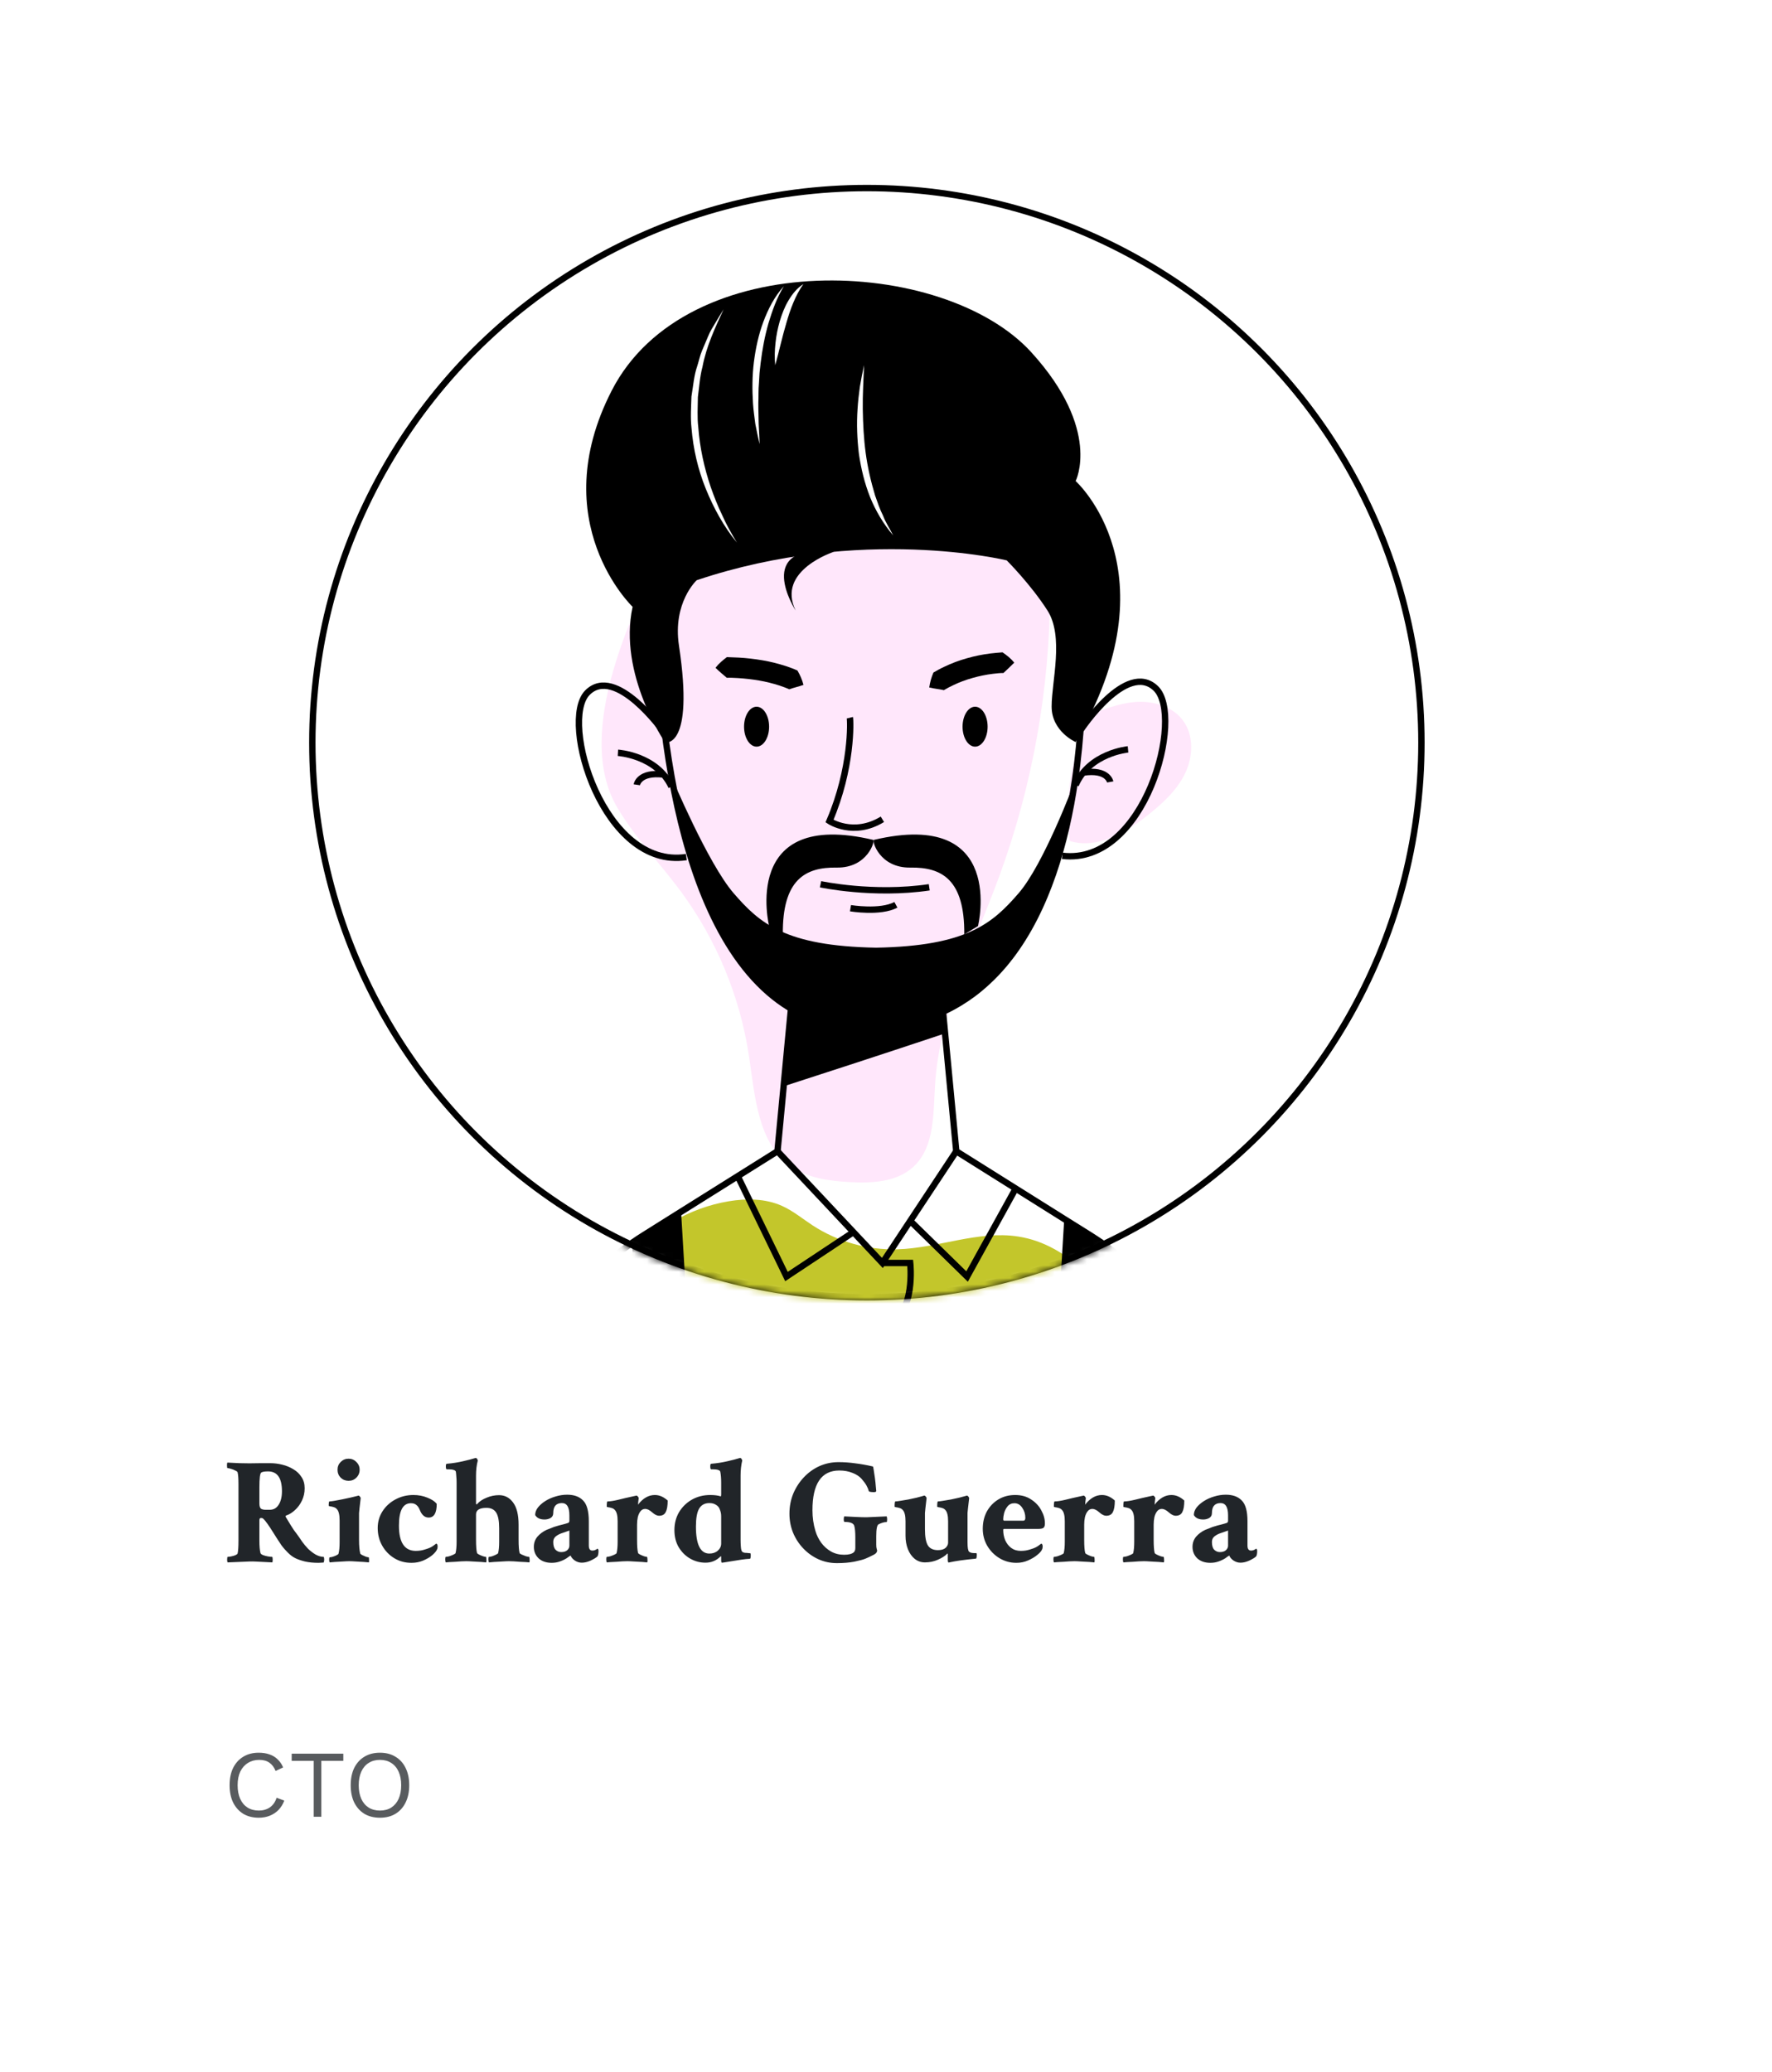 <svg width="278" height="325" viewBox="0 0 278 325" fill="none" xmlns="http://www.w3.org/2000/svg">
<g filter="url(#filter0_d_1_543)">
<rect x="10" y="9" width="252" height="299" rx="5" fill="white"/>
</g>
<circle cx="136" cy="116.5" r="87" stroke="black"/>
<mask id="mask0_1_543" style="mask-type:alpha" maskUnits="userSpaceOnUse" x="48" y="29" width="176" height="175">
<circle cx="136" cy="116.5" r="87.5" fill="#D9D9D9"/>
</mask>
<g mask="url(#mask0_1_543)">
<path d="M96.85 126.697C99.669 131.47 103.602 135.475 106.886 139.941C112.427 147.475 116.101 156.369 117.496 165.616C118.447 171.912 118.844 179.272 124.046 182.943C126.671 184.796 130.017 185.251 133.226 185.435C136.762 185.639 140.672 185.449 143.282 183.054C146.639 179.973 146.413 174.753 146.693 170.205C147.399 158.732 152.845 148.185 156.797 137.389C162.004 123.167 164.702 108.029 164.732 92.883C164.744 86.761 164.109 80.106 159.955 75.607C156.486 71.85 151.231 70.361 146.186 69.524C132.034 67.177 112.296 69.334 105.221 83.677C99.425 95.43 89.827 114.8 96.85 126.697Z" fill="#FFE7FB"/>
<path d="M89.085 214.001C92.578 201.864 101.855 190.526 114.312 188.447C117.113 187.98 120.084 188.009 122.677 189.168C124.424 189.949 125.91 191.2 127.513 192.245C131.421 194.79 136.112 196.112 140.774 195.981C147.152 195.804 153.423 192.996 159.729 193.974C167.873 195.238 173.757 202.448 177.505 209.788C184.197 222.901 186.647 238.137 184.403 252.687C184.142 254.358 113.925 252.351 107.341 252.312C98.82 252.262 91.263 253.003 87.865 244.012C84.62 235.427 86.657 222.438 89.085 214.001Z" fill="#C3C62B"/>
<path d="M170.859 112.924C168.006 118.775 166.941 125.483 167.839 131.931C172.123 133.243 176.577 130.657 180.084 127.868C182.383 126.038 184.628 123.996 185.91 121.352C187.195 118.708 187.33 115.327 185.559 112.982C183.931 110.827 181.025 109.957 178.327 110.112C175.631 110.267 173.072 111.295 170.568 112.308" fill="#FFE7FB"/>
<path d="M136.991 131.752C137.33 131.832 136.161 136.182 131.248 136.1C126.335 136.019 122.732 137.983 122.814 146.582L120.66 145.27C120.66 145.27 116.122 126.831 136.991 131.752Z" fill="black"/>
<path d="M137.101 131.752C136.76 131.832 137.93 136.182 142.843 136.1C147.756 136.019 151.359 137.983 151.277 146.582L153.432 145.27C153.432 145.27 157.969 126.831 137.101 131.752Z" fill="black"/>
<path d="M103.068 95.774C103.068 95.774 102.875 107.975 105.35 121.849C107.578 134.341 111.96 148.182 120.584 155.681C124.58 159.151 129.476 161.262 135.486 161.272C140.264 161.272 144.388 160.352 147.945 158.713C148.749 158.347 149.52 157.941 150.259 157.501C150.505 157.363 150.752 157.212 150.988 157.051C151.48 156.752 151.952 156.43 152.412 156.088C152.605 155.949 152.787 155.81 152.98 155.669C153.248 155.456 153.516 155.252 153.773 155.028C154.201 154.674 154.619 154.309 155.026 153.924C155.476 153.505 155.926 153.067 156.355 152.606C156.698 152.242 157.04 151.855 157.373 151.471C157.405 151.439 157.437 151.396 157.469 151.363C157.769 151.01 158.058 150.645 158.337 150.282C158.38 150.239 158.422 150.185 158.455 150.142C164.282 142.558 167.218 132.187 168.632 122.523C168.643 122.492 168.643 122.48 168.643 122.48C170.71 108.35 169.553 95.774 169.553 95.774" stroke="black" stroke-miterlimit="10"/>
<path d="M124.108 158.08L124.098 158.22L122.941 170.411L121.977 180.598L106.85 190.081L101.032 193.734C100.4 194.13 99.779 194.537 99.168 194.966C88.83 202.111 81.567 212.931 78.889 225.261L73.5 250.041" stroke="black" stroke-miterlimit="10"/>
<path d="M147.945 158.713L148.267 162.109L150.024 180.598L166.961 191.226L170.968 193.734C172.232 194.525 173.464 195.372 174.642 196.283C184.016 203.397 190.594 213.66 193.111 225.261L198.5 250.041" stroke="black" stroke-miterlimit="10"/>
<path d="M104.096 114.781C104.096 114.781 96.562 104.182 92.147 108.671C87.733 113.161 94.687 136.432 107.67 134.448" stroke="black" stroke-miterlimit="10"/>
<path d="M169.571 114.479C169.571 114.479 176.746 103.633 181.308 107.972C185.871 112.31 179.702 135.802 166.659 134.255" stroke="black" stroke-miterlimit="10"/>
<path d="M96.943 118.094C96.943 118.094 103.014 118.454 105.346 123.411" stroke="black" stroke-miterlimit="10"/>
<path d="M99.906 123.108C99.906 123.108 100.212 121.044 104.088 121.5" stroke="black" stroke-miterlimit="10"/>
<path d="M176.971 117.553C176.971 117.553 170.915 118.116 168.751 123.148" stroke="black" stroke-miterlimit="10"/>
<path d="M174.178 122.663C174.178 122.663 173.804 120.61 169.944 121.197" stroke="black" stroke-miterlimit="10"/>
<path d="M168.751 116.404C168.751 116.404 164.984 114.766 164.984 110.835C164.984 106.905 166.949 99.863 164.329 95.768C161.71 91.675 157.942 87.908 157.942 87.908C157.942 87.908 135.179 82.341 109.304 91.019C109.304 91.019 105.498 94.507 106.519 101.276C108.976 117.553 104.342 116.466 104.342 116.466C104.342 116.466 96.943 105.758 99.246 95.196C99.246 95.196 85.361 81.958 95.957 61.296C107.671 38.45 148.059 40.146 161.817 55.284C172.862 67.438 168.751 75.462 168.751 75.462C168.751 75.462 184.475 89.546 168.751 116.404Z" fill="black"/>
<path d="M115.616 85.123C113.547 82.613 111.965 79.714 110.732 76.685C109.5 73.649 108.751 70.409 108.485 67.13C108.305 65.49 108.425 63.84 108.477 62.196C108.757 60.573 108.859 58.916 109.409 57.357C109.658 56.574 109.814 55.764 110.139 55.011L111.096 52.75C111.391 51.986 111.847 51.302 112.259 50.6C112.673 49.898 113.098 49.206 113.528 48.52C112.159 51.462 110.798 54.395 110.208 57.555C109.789 59.099 109.701 60.701 109.488 62.276C109.472 63.869 109.359 65.461 109.552 67.048C109.785 70.223 110.477 73.363 111.5 76.399C112.029 77.912 112.618 79.408 113.322 80.857C113.973 82.333 114.767 83.74 115.616 85.123Z" fill="white"/>
<path d="M122.982 44.891C121.863 46.724 121.157 48.736 120.549 50.749C119.972 52.777 119.584 54.852 119.335 56.945L119.161 58.516L119.068 60.097C118.962 61.152 119.017 62.211 118.97 63.272C118.962 64.332 119.019 65.394 119.022 66.461C119.061 67.527 119.155 68.591 119.17 69.67C118.914 68.627 118.717 67.571 118.5 66.513C118.37 65.447 118.2 64.378 118.134 63.301C117.998 61.147 118.005 58.973 118.271 56.817C118.548 54.667 118.997 52.528 119.757 50.489C120.516 48.462 121.524 46.484 122.982 44.891Z" fill="white"/>
<path d="M121.626 57.281C121.495 56.121 121.541 54.959 121.664 53.806C121.781 52.652 122.013 51.51 122.334 50.388C122.672 49.272 123.081 48.164 123.693 47.15C124.289 46.14 125.051 45.174 126.052 44.562C125.36 45.501 124.875 46.498 124.441 47.523C124.014 48.548 123.67 49.612 123.362 50.688C122.714 52.838 122.248 55.044 121.626 57.281Z" fill="white"/>
<path d="M135.558 57.281C135.473 59.607 135.321 61.906 135.356 64.204C135.394 66.5 135.508 68.787 135.811 71.05C136.115 73.313 136.624 75.535 137.285 77.719C137.664 78.793 138.024 79.882 138.542 80.904C138.944 81.992 139.604 82.933 140.12 83.984C138.615 82.215 137.394 80.181 136.509 78C135.641 75.815 135.085 73.514 134.748 71.192C134.466 68.862 134.377 66.512 134.536 64.182C134.606 63.017 134.736 61.856 134.896 60.704C135.084 59.553 135.308 58.413 135.558 57.281Z" fill="white"/>
<path d="M130.846 86.554C130.846 86.554 121.75 89.464 124.82 95.768C124.82 95.768 117.956 85.159 130.846 86.554Z" fill="black"/>
<path d="M112.251 104.755C112.802 104.048 113.415 103.558 114.037 103.083L115.903 103.158C117.145 103.231 118.384 103.372 119.62 103.583C120.857 103.79 122.086 104.106 123.302 104.493C123.906 104.702 124.511 104.913 125.103 105.183C125.508 105.866 125.845 106.618 126.054 107.443C125.203 107.737 124.52 107.877 123.815 108.129C123.328 107.903 122.811 107.724 122.295 107.545C121.249 107.214 120.175 106.933 119.069 106.75C117.966 106.562 116.845 106.433 115.717 106.367C115.152 106.343 114.588 106.299 114.025 106.329C113.46 105.846 112.885 105.385 112.251 104.755Z" fill="black"/>
<path d="M120.661 113.998C120.661 115.727 119.781 117.129 118.695 117.129C117.609 117.129 116.73 115.727 116.73 113.998C116.73 112.268 117.609 110.865 118.695 110.865C119.781 110.865 120.661 112.268 120.661 113.998Z" fill="black"/>
<path d="M159.118 103.957C158.495 104.59 157.952 105.073 157.424 105.576C156.879 105.569 156.333 105.641 155.788 105.699C154.698 105.832 153.618 106.055 152.567 106.356C151.514 106.649 150.489 107.03 149.515 107.503C149.02 107.726 148.549 107.991 148.084 108.264C147.359 108.103 146.657 108.048 145.783 107.846C145.899 107.006 146.134 106.227 146.444 105.5C146.995 105.176 147.554 104.866 148.133 104.602C149.279 104.046 150.473 103.604 151.69 103.264C152.905 102.917 154.142 102.662 155.392 102.51C156.017 102.427 156.646 102.394 157.277 102.333C157.928 102.784 158.565 103.253 159.118 103.957Z" fill="black"/>
<path d="M151.011 113.998C151.011 115.727 151.891 117.129 152.976 117.129C154.062 117.129 154.942 115.727 154.942 113.998C154.942 112.268 154.062 110.865 152.976 110.865C151.891 110.865 151.011 112.268 151.011 113.998Z" fill="black"/>
<path d="M133.327 112.59C133.45 113.081 133.696 120.51 130.135 128.802C130.135 128.802 133.888 131.307 138.433 128.524" stroke="black" stroke-miterlimit="10"/>
<path d="M128.732 138.714C128.732 138.714 136.999 140.494 145.784 139.192" stroke="black" stroke-miterlimit="10"/>
<path d="M133.429 142.472C133.429 142.472 138.099 143.25 140.552 141.94" stroke="black" stroke-miterlimit="10"/>
<path d="M168.632 122.523C167.218 132.188 164.283 142.558 158.455 150.143C155.659 153.764 152.209 156.753 147.946 158.713C144.389 160.352 140.264 161.273 135.486 161.273C129.476 161.263 124.58 159.151 120.584 155.681C111.96 148.182 107.579 134.341 105.35 121.85C105.35 121.85 111.061 135.487 115.121 140.147C119.17 144.818 123.177 148.417 137.447 148.664C151.717 148.417 155.734 144.818 159.783 140.147C163.704 135.637 168.343 123.284 168.632 122.523Z" fill="black"/>
<path d="M121.973 180.599L138.433 198.123L150.027 180.599" stroke="black" stroke-miterlimit="10"/>
<path d="M115.739 184.51L123.387 200.251L133.889 193.284" stroke="black" stroke-miterlimit="10"/>
<path d="M142.8 191.522L151.719 200.251L159.345 186.443" stroke="black" stroke-miterlimit="10"/>
<path d="M138.433 198.123H142.8C142.8 198.123 143.694 206.147 139.272 207.621L138.433 250.036" stroke="black" stroke-miterlimit="10"/>
<path d="M110.438 250.042H101.922L99.168 194.966C99.779 194.537 100.4 194.13 101.032 193.734L106.85 190.081L110.438 250.042Z" fill="black"/>
<path d="M174.642 196.283L171.963 250.041H163.447L166.96 191.227L170.967 193.734C172.231 194.525 173.463 195.372 174.642 196.283Z" fill="black"/>
<path d="M148.267 162.109C139.396 165.076 127.666 168.89 122.941 170.411L124.098 158.22C127.366 160.159 131.137 161.262 135.486 161.272C140.264 161.272 144.389 160.352 147.945 158.713L148.267 162.109Z" fill="black"/>
</g>
<path d="M49.953 245.164C49.188 245.164 48.484 245.094 47.844 244.953C47.219 244.797 46.719 244.625 46.344 244.438C45.953 244.25 45.57 243.969 45.195 243.594C45.008 243.406 44.836 243.227 44.68 243.055C44.523 242.883 44.352 242.672 44.164 242.422C43.992 242.156 43.766 241.812 43.484 241.391C43.203 240.953 42.836 240.375 42.383 239.656C41.773 238.734 41.367 238.234 41.164 238.156C41.133 238.141 41.047 238.133 40.906 238.133C40.766 238.133 40.695 238.258 40.695 238.508V241.695C40.695 242.523 40.75 243.164 40.859 243.617C40.891 243.742 41.023 243.852 41.258 243.945C41.492 244.039 41.75 244.109 42.031 244.156C42.312 244.203 42.531 244.227 42.688 244.227C42.75 244.227 42.781 244.375 42.781 244.672C42.781 244.828 42.766 244.969 42.734 245.094C41.797 245.047 41.031 245.008 40.438 244.977C39.844 244.945 39.414 244.938 39.148 244.953L35.727 245.094C35.664 245.031 35.633 244.898 35.633 244.695C35.633 244.383 35.664 244.227 35.727 244.227C35.852 244.227 36.031 244.203 36.266 244.156C36.5 244.109 36.719 244.047 36.922 243.969C37.125 243.875 37.242 243.789 37.273 243.711C37.367 243.352 37.414 242.664 37.414 241.648V232.789C37.414 231.914 37.367 231.305 37.273 230.961C37.242 230.867 37.117 230.773 36.898 230.68C36.695 230.57 36.477 230.484 36.242 230.422C36.008 230.344 35.828 230.305 35.703 230.305C35.641 230.305 35.609 230.164 35.609 229.883C35.609 229.633 35.633 229.484 35.68 229.438C36.398 229.469 37.039 229.5 37.602 229.531C38.18 229.547 38.688 229.555 39.125 229.555C39.875 229.539 40.461 229.531 40.883 229.531C41.305 229.531 41.625 229.531 41.844 229.531C42.062 229.531 42.25 229.531 42.406 229.531C43.031 229.531 43.656 229.609 44.281 229.766C44.922 229.922 45.508 230.164 46.039 230.492C46.57 230.805 46.992 231.211 47.305 231.711C47.633 232.195 47.797 232.781 47.797 233.469C47.797 234.156 47.656 234.797 47.375 235.391C47.094 235.984 46.727 236.484 46.273 236.891C45.836 237.297 45.383 237.578 44.914 237.734C44.789 237.781 44.766 237.867 44.844 237.992C45.188 238.57 45.453 239.008 45.641 239.305C45.828 239.602 45.984 239.844 46.109 240.031C46.25 240.203 46.414 240.422 46.602 240.688C46.789 240.938 47.055 241.32 47.398 241.836C47.664 242.211 47.977 242.586 48.336 242.961C48.711 243.32 49.109 243.625 49.531 243.875C49.969 244.109 50.383 244.227 50.773 244.227C50.836 244.289 50.867 244.43 50.867 244.648C50.867 244.836 50.836 244.992 50.773 245.117C50.664 245.133 50.539 245.141 50.398 245.141C50.273 245.156 50.125 245.164 49.953 245.164ZM41.68 236.844H42.312C42.922 236.844 43.391 236.578 43.719 236.047C44.062 235.516 44.234 234.812 44.234 233.938C44.234 231.859 43.508 230.82 42.055 230.82C41.508 230.82 41.148 230.883 40.977 231.008C40.789 231.148 40.695 231.914 40.695 233.305V235.836C40.695 236.273 40.781 236.555 40.953 236.68C41.141 236.789 41.383 236.844 41.68 236.844ZM51.734 245.094C51.672 245.031 51.641 244.883 51.641 244.648C51.641 244.414 51.672 244.297 51.734 244.297C51.859 244.297 52.023 244.266 52.227 244.203C52.43 244.141 52.625 244.062 52.812 243.969C53 243.875 53.102 243.789 53.117 243.711C53.227 243.273 53.281 242.68 53.281 241.93V238.508C53.281 237.633 53.141 237.047 52.859 236.75C52.734 236.594 52.562 236.484 52.344 236.422C52.141 236.359 51.961 236.32 51.805 236.305C51.648 236.273 51.57 236.242 51.57 236.211C51.57 235.758 51.609 235.531 51.688 235.531C51.828 235.531 52.086 235.5 52.461 235.438C52.836 235.375 53.25 235.297 53.703 235.203C54.172 235.109 54.609 235.016 55.016 234.922C55.438 234.828 55.758 234.75 55.977 234.688L56.234 234.617C56.312 234.617 56.391 234.672 56.469 234.781C56.547 234.875 56.586 234.953 56.586 235.016C56.508 235.703 56.445 236.242 56.398 236.633C56.352 237.023 56.328 237.266 56.328 237.359V241.578C56.328 242.469 56.391 243.18 56.516 243.711C56.547 243.773 56.648 243.852 56.82 243.945C57.008 244.039 57.203 244.125 57.406 244.203C57.609 244.266 57.75 244.297 57.828 244.297C57.875 244.297 57.898 244.414 57.898 244.648C57.914 244.883 57.906 245.031 57.875 245.094C57.75 245.078 57.484 245.055 57.078 245.023C56.688 245.008 56.273 244.984 55.836 244.953C55.398 244.922 55.055 244.906 54.805 244.906C54.555 244.906 54.211 244.922 53.773 244.953C53.336 244.984 52.922 245.008 52.531 245.023C52.141 245.055 51.875 245.078 51.734 245.094ZM54.688 232.297C54.203 232.297 53.789 232.133 53.445 231.805C53.117 231.461 52.953 231.047 52.953 230.562C52.953 230.078 53.117 229.672 53.445 229.344C53.789 229 54.203 228.828 54.688 228.828C55.172 228.828 55.578 229 55.906 229.344C56.25 229.672 56.422 230.078 56.422 230.562C56.422 231.047 56.25 231.461 55.906 231.805C55.578 232.133 55.172 232.297 54.688 232.297ZM64.555 245.164C63.555 245.164 62.656 244.922 61.859 244.438C61.062 243.953 60.43 243.297 59.961 242.469C59.492 241.641 59.258 240.719 59.258 239.703C59.258 238.734 59.508 237.859 60.008 237.078C60.508 236.297 61.18 235.68 62.023 235.227C62.883 234.758 63.828 234.523 64.859 234.523C65.656 234.523 66.391 234.664 67.062 234.945C67.734 235.211 68.219 235.531 68.516 235.906C68.516 237.344 68.094 238.062 67.25 238.062C66.641 238.062 66.18 237.672 65.867 236.891C65.727 236.531 65.547 236.266 65.328 236.094C65.125 235.906 64.836 235.812 64.461 235.812C63.211 235.812 62.586 236.984 62.586 239.328C62.586 241.969 63.469 243.289 65.234 243.289C65.766 243.289 66.258 243.211 66.711 243.055C67.023 242.961 67.266 242.875 67.438 242.797C67.609 242.719 67.766 242.633 67.906 242.539C68.062 242.43 68.242 242.297 68.445 242.141C68.586 242.203 68.656 242.352 68.656 242.586C68.656 242.789 68.625 242.945 68.562 243.055C68.469 243.305 68.227 243.602 67.836 243.945C67.445 244.273 66.961 244.562 66.383 244.812C65.82 245.047 65.211 245.164 64.555 245.164ZM69.945 245.094C69.883 245.031 69.852 244.867 69.852 244.602C69.852 244.352 69.883 244.227 69.945 244.227C70.07 244.227 70.25 244.195 70.484 244.133C70.719 244.055 70.938 243.969 71.141 243.875C71.344 243.781 71.453 243.703 71.469 243.641C71.578 243.203 71.633 242.609 71.633 241.859V232.555C71.633 232.195 71.617 231.875 71.586 231.594C71.57 231.312 71.547 231.07 71.516 230.867C71.453 230.617 71.047 230.492 70.297 230.492H70.086C69.992 230.492 69.945 230.336 69.945 230.023C69.945 229.758 69.992 229.625 70.086 229.625C70.992 229.547 71.844 229.414 72.641 229.227C73.453 229.039 74.031 228.891 74.375 228.781L74.609 228.711H74.656C74.719 228.711 74.781 228.758 74.844 228.852C74.906 228.945 74.945 229.031 74.961 229.109C74.773 229.812 74.68 230.602 74.68 231.477V235.836C74.68 235.945 74.711 236 74.773 236C74.789 236 74.828 235.969 74.891 235.906C75.234 235.516 75.719 235.195 76.344 234.945C76.969 234.68 77.617 234.547 78.289 234.547C79.195 234.547 79.93 234.93 80.492 235.695C81.07 236.461 81.359 237.625 81.359 239.188V241.508C81.359 242.539 81.414 243.25 81.523 243.641C81.555 243.703 81.672 243.781 81.875 243.875C82.078 243.969 82.289 244.055 82.508 244.133C82.742 244.195 82.906 244.227 83 244.227C83.031 244.227 83.055 244.289 83.07 244.414C83.086 244.539 83.094 244.672 83.094 244.812C83.094 244.953 83.078 245.047 83.047 245.094C82.953 245.094 82.773 245.078 82.508 245.047C82.242 245.031 81.93 245.016 81.57 245C81.227 244.969 80.898 244.945 80.586 244.93C80.273 244.914 80.023 244.906 79.836 244.906C79.586 244.906 79.234 244.922 78.781 244.953C78.344 244.984 77.922 245.008 77.516 245.023C77.109 245.055 76.844 245.078 76.719 245.094C76.656 245.031 76.625 244.867 76.625 244.602C76.625 244.352 76.656 244.227 76.719 244.227C76.844 244.227 77.008 244.195 77.211 244.133C77.43 244.055 77.633 243.969 77.82 243.875C78.023 243.781 78.133 243.703 78.148 243.641C78.258 243.203 78.312 242.609 78.312 241.859V239.75C78.312 238.594 78.156 237.773 77.844 237.289C77.531 236.789 77.023 236.539 76.32 236.539C75.227 236.539 74.68 236.883 74.68 237.57V241.508C74.68 242.539 74.734 243.25 74.844 243.641C74.875 243.703 74.984 243.781 75.172 243.875C75.359 243.969 75.562 244.055 75.781 244.133C76 244.195 76.148 244.227 76.227 244.227C76.258 244.227 76.281 244.289 76.297 244.414C76.312 244.539 76.32 244.672 76.32 244.812C76.32 244.953 76.305 245.047 76.273 245.094C76.148 245.078 75.883 245.055 75.477 245.023C75.07 245.008 74.641 244.984 74.188 244.953C73.75 244.922 73.406 244.906 73.156 244.906C72.969 244.906 72.711 244.914 72.383 244.93C72.07 244.945 71.742 244.969 71.398 245C71.055 245.016 70.75 245.031 70.484 245.047C70.219 245.078 70.039 245.094 69.945 245.094ZM86.562 245.164C85.703 245.164 85.016 244.93 84.5 244.461C84 243.977 83.75 243.375 83.75 242.656C83.75 242.047 83.938 241.516 84.312 241.062C84.703 240.609 85.188 240.25 85.766 239.984C85.984 239.891 86.188 239.812 86.375 239.75C86.562 239.672 86.734 239.602 86.891 239.539C87.484 239.352 87.961 239.219 88.32 239.141C88.68 239.047 88.945 238.969 89.117 238.906C89.258 238.859 89.328 238.742 89.328 238.555V237.711C89.328 236.43 88.938 235.789 88.156 235.789C87.25 235.789 86.797 236.312 86.797 237.359C86.797 237.703 86.656 237.961 86.375 238.133C86.094 238.289 85.781 238.367 85.438 238.367C84.719 238.367 84.227 238.133 83.961 237.664C83.961 237.258 84.102 236.867 84.383 236.492C84.68 236.117 85.062 235.781 85.531 235.484C86.016 235.172 86.555 234.93 87.148 234.758C87.758 234.57 88.367 234.477 88.977 234.477C90.07 234.477 90.906 234.781 91.484 235.391C92.078 235.984 92.375 237.07 92.375 238.648V242.445C92.375 242.977 92.562 243.242 92.938 243.242C93.219 243.242 93.484 243.141 93.734 242.938C93.844 243 93.898 243.117 93.898 243.289C93.898 243.695 93.844 243.984 93.734 244.156C93.516 244.359 93.156 244.578 92.656 244.812C92.172 245.031 91.711 245.141 91.273 245.141C90.898 245.141 90.539 245.031 90.195 244.812C89.852 244.578 89.625 244.312 89.516 244.016C89.5 244.016 89.414 244.07 89.258 244.18C89.102 244.289 88.984 244.375 88.906 244.438C88.594 244.641 88.234 244.812 87.828 244.953C87.422 245.094 87 245.164 86.562 245.164ZM88.039 243.477C88.445 243.477 88.758 243.383 88.977 243.195C89.211 242.992 89.328 242.75 89.328 242.469V240.102L88.109 240.523C87.781 240.633 87.477 240.797 87.195 241.016C86.93 241.234 86.797 241.523 86.797 241.883C86.797 242.445 86.914 242.852 87.148 243.102C87.398 243.352 87.695 243.477 88.039 243.477ZM95.211 245.094C95.148 245.031 95.117 244.867 95.117 244.602C95.117 244.352 95.148 244.227 95.211 244.227C95.336 244.227 95.516 244.195 95.75 244.133C95.984 244.055 96.203 243.969 96.406 243.875C96.609 243.781 96.719 243.703 96.734 243.641C96.844 243.203 96.898 242.609 96.898 241.859V238.648C96.898 237.773 96.758 237.188 96.477 236.891C96.352 236.734 96.18 236.625 95.961 236.562C95.758 236.5 95.578 236.461 95.422 236.445C95.266 236.414 95.188 236.383 95.188 236.352C95.188 235.805 95.227 235.531 95.305 235.531C95.711 235.531 96.273 235.445 96.992 235.273C97.727 235.086 98.5 234.906 99.312 234.734L99.852 234.617C99.93 234.617 100.008 234.672 100.086 234.781C100.164 234.875 100.203 234.953 100.203 235.016C100.188 235.109 100.164 235.297 100.133 235.578C100.117 235.859 100.102 236.016 100.086 236.047C100.867 235.031 101.75 234.523 102.734 234.523C103.438 234.523 104.109 234.812 104.75 235.391C104.75 236.203 104.648 236.805 104.445 237.195C104.258 237.586 103.906 237.781 103.391 237.781C103.078 237.781 102.719 237.602 102.312 237.242C101.906 236.883 101.547 236.703 101.234 236.703C100.922 236.703 100.672 236.828 100.484 237.078C100.297 237.312 100.156 237.617 100.062 237.992C99.984 238.367 99.945 238.758 99.945 239.164V241.531C99.945 242.547 100 243.25 100.109 243.641C100.141 243.703 100.25 243.781 100.438 243.875C100.625 243.969 100.828 244.055 101.047 244.133C101.266 244.195 101.414 244.227 101.492 244.227C101.523 244.227 101.547 244.289 101.562 244.414C101.578 244.539 101.586 244.672 101.586 244.812C101.586 244.953 101.57 245.047 101.539 245.094C101.414 245.078 101.148 245.055 100.742 245.023C100.336 245.008 99.906 244.984 99.453 244.953C99.016 244.922 98.672 244.906 98.422 244.906C98.234 244.906 97.977 244.914 97.648 244.93C97.336 244.945 97.008 244.969 96.664 245C96.32 245.016 96.016 245.031 95.75 245.047C95.484 245.078 95.305 245.094 95.211 245.094ZM110.68 245.141C109.836 245.141 109.039 244.93 108.289 244.508C107.555 244.086 106.953 243.492 106.484 242.727C106.031 241.961 105.805 241.062 105.805 240.031C105.805 238.984 106.047 238.047 106.531 237.219C107.031 236.391 107.703 235.734 108.547 235.25C109.406 234.766 110.367 234.523 111.43 234.523C112.086 234.523 112.633 234.594 113.07 234.734C113.117 234.734 113.141 234.625 113.141 234.406V232.555C113.141 231.898 113.094 231.336 113 230.867C112.938 230.617 112.531 230.492 111.781 230.492H111.57C111.477 230.492 111.43 230.336 111.43 230.023C111.43 229.758 111.477 229.625 111.57 229.625C112.477 229.547 113.328 229.414 114.125 229.227C114.938 229.039 115.516 228.891 115.859 228.781L116.094 228.711H116.141C116.203 228.711 116.266 228.758 116.328 228.852C116.391 228.945 116.43 229.031 116.445 229.109C116.273 229.844 116.188 230.633 116.188 231.477V241.555C116.188 241.898 116.203 242.273 116.234 242.68C116.266 243.07 116.336 243.32 116.445 243.43C116.57 243.523 116.711 243.578 116.867 243.594C117.023 243.594 117.227 243.609 117.477 243.641L117.711 243.664C117.758 243.68 117.781 243.773 117.781 243.945C117.781 244.336 117.734 244.531 117.641 244.531C117.25 244.547 116.797 244.594 116.281 244.672C115.781 244.75 115.289 244.828 114.805 244.906C114.32 244.984 113.93 245.047 113.633 245.094L113.281 245.141C113.188 245.156 113.141 245.023 113.141 244.742V244.25C113.141 244.125 113.109 244.094 113.047 244.156C112.391 244.812 111.602 245.141 110.68 245.141ZM111.289 243.711C111.82 243.711 112.258 243.562 112.602 243.266C112.961 242.953 113.141 242.578 113.141 242.141V237.875C113.141 237.688 113.125 237.508 113.094 237.336C113.062 237.164 112.992 236.945 112.883 236.68C112.773 236.414 112.578 236.203 112.297 236.047C112.031 235.875 111.695 235.789 111.289 235.789C110.555 235.789 110.016 236.086 109.672 236.68C109.344 237.258 109.18 238.188 109.18 239.469C109.18 242.297 109.883 243.711 111.289 243.711ZM131.305 245.211C130.273 245.211 129.305 245.008 128.398 244.602C127.508 244.195 126.719 243.633 126.031 242.914C125.344 242.195 124.805 241.367 124.414 240.43C124.039 239.492 123.852 238.5 123.852 237.453C123.852 236.344 124.047 235.305 124.438 234.336C124.844 233.367 125.398 232.508 126.102 231.758C126.805 231.008 127.617 230.422 128.539 230C129.477 229.578 130.484 229.367 131.562 229.367C132.422 229.367 133.297 229.43 134.188 229.555C135.078 229.664 135.992 229.828 136.93 230.047C136.977 230.047 137.023 230.227 137.07 230.586C137.133 230.93 137.195 231.344 137.258 231.828C137.32 232.297 137.367 232.734 137.398 233.141C137.445 233.531 137.469 233.781 137.469 233.891C137.469 234.016 137.328 234.078 137.047 234.078C136.75 234.078 136.508 234.039 136.32 233.961C136.242 233.664 136.117 233.359 135.945 233.047C135.773 232.734 135.516 232.383 135.172 231.992C134.828 231.602 134.352 231.289 133.742 231.055C133.133 230.805 132.445 230.68 131.68 230.68C128.867 230.68 127.461 232.758 127.461 236.914C127.461 238.055 127.617 239.141 127.93 240.172C128.133 240.844 128.438 241.461 128.844 242.023C129.266 242.586 129.773 243.039 130.367 243.383C130.977 243.727 131.664 243.898 132.43 243.898C133.133 243.898 133.633 243.773 133.93 243.523C134.102 243.383 134.188 243.148 134.188 242.82V241.18C134.188 240.352 134.133 239.75 134.023 239.375C133.914 238.953 133.398 238.742 132.477 238.742C132.445 238.742 132.414 238.68 132.383 238.555C132.367 238.43 132.367 238.297 132.383 238.156C132.398 238 132.422 237.906 132.453 237.875C133.078 237.906 133.703 237.938 134.328 237.969C134.953 238 135.492 238.016 135.945 238.016C136.18 238.016 137.234 237.969 139.109 237.875C139.156 238.016 139.18 238.172 139.18 238.344C139.18 238.625 139.148 238.766 139.086 238.766C138.727 238.766 138.312 238.883 137.844 239.117C137.594 239.227 137.469 239.844 137.469 240.969V242.328C137.469 242.609 137.492 242.82 137.539 242.961C137.586 243.102 137.609 243.188 137.609 243.219C137.609 243.484 137.445 243.703 137.117 243.875C136.539 244.172 136.094 244.383 135.781 244.508C135.453 244.648 134.875 244.805 134.047 244.977C133.234 245.133 132.32 245.211 131.305 245.211ZM148.836 245.117C148.742 245.117 148.695 244.977 148.695 244.695V243.828C148.695 243.703 148.664 243.672 148.602 243.734C148.273 244.078 147.789 244.391 147.148 244.672C146.523 244.953 145.844 245.094 145.109 245.094C144.5 245.094 143.961 244.906 143.492 244.531C143.039 244.156 142.688 243.656 142.438 243.031C142.188 242.391 142.062 241.688 142.062 240.922V238.648C142.062 237.773 141.922 237.188 141.641 236.891C141.516 236.734 141.344 236.625 141.125 236.562C140.922 236.5 140.742 236.461 140.586 236.445C140.43 236.414 140.352 236.383 140.352 236.352C140.352 235.805 140.391 235.531 140.469 235.531C140.609 235.531 140.867 235.5 141.242 235.438C141.633 235.375 142.055 235.305 142.508 235.227C142.961 235.133 143.391 235.039 143.797 234.945C144.219 234.836 144.539 234.75 144.758 234.688C144.805 234.672 144.844 234.656 144.875 234.641C144.922 234.625 144.969 234.617 145.016 234.617C145.094 234.617 145.172 234.672 145.25 234.781C145.328 234.875 145.367 234.953 145.367 235.016C145.289 235.703 145.227 236.242 145.18 236.633C145.133 237.023 145.109 237.266 145.109 237.359V239.867C145.109 241.086 145.266 241.945 145.578 242.445C145.891 242.93 146.414 243.172 147.148 243.172C147.68 243.172 148.078 243.055 148.344 242.82C148.609 242.57 148.742 242.297 148.742 242V238.648C148.742 237.773 148.602 237.188 148.32 236.891C148.195 236.734 148.023 236.625 147.805 236.562C147.602 236.5 147.422 236.461 147.266 236.445C147.109 236.414 147.031 236.383 147.031 236.352C147.031 235.805 147.07 235.531 147.148 235.531C147.289 235.531 147.547 235.5 147.922 235.438C148.312 235.375 148.734 235.305 149.188 235.227C149.641 235.133 150.07 235.039 150.477 234.945C150.898 234.836 151.219 234.75 151.438 234.688L151.695 234.617C151.773 234.617 151.852 234.672 151.93 234.781C152.008 234.875 152.047 234.953 152.047 235.016C151.969 235.703 151.906 236.242 151.859 236.633C151.812 237.023 151.789 237.258 151.789 237.336V241.93C151.789 242.758 151.867 243.25 152.023 243.406C152.102 243.484 152.227 243.547 152.398 243.594C152.57 243.625 152.742 243.641 152.914 243.641H153.148C153.211 243.656 153.242 243.719 153.242 243.828C153.242 244.281 153.195 244.508 153.102 244.508C152.133 244.602 151.32 244.695 150.664 244.789C150.023 244.883 149.523 244.969 149.164 245.047L148.836 245.117ZM159.453 245.164C158.5 245.164 157.617 244.922 156.805 244.438C156.008 243.953 155.367 243.305 154.883 242.492C154.414 241.68 154.18 240.789 154.18 239.82C154.18 238.82 154.391 237.922 154.812 237.125C155.25 236.328 155.852 235.695 156.617 235.227C157.383 234.758 158.266 234.523 159.266 234.523C160.25 234.523 161.086 234.758 161.773 235.227C162.477 235.68 163.008 236.25 163.367 236.938C163.742 237.609 163.93 238.289 163.93 238.977C163.93 239.336 163.852 239.57 163.695 239.68C163.555 239.789 163.266 239.844 162.828 239.844H157.531C157.438 239.844 157.391 239.898 157.391 240.008C157.391 240.57 157.492 241.102 157.695 241.602C157.914 242.102 158.227 242.508 158.633 242.82C159.055 243.133 159.562 243.289 160.156 243.289C160.688 243.289 161.18 243.211 161.633 243.055C161.945 242.961 162.188 242.875 162.359 242.797C162.531 242.719 162.688 242.633 162.828 242.539C162.984 242.43 163.164 242.297 163.367 242.141C163.508 242.203 163.578 242.352 163.578 242.586C163.578 242.789 163.547 242.945 163.484 243.055C163.391 243.305 163.141 243.594 162.734 243.922C162.344 244.25 161.859 244.539 161.281 244.789C160.719 245.039 160.109 245.164 159.453 245.164ZM157.555 238.555H160.531C160.75 238.555 160.859 238.406 160.859 238.109C160.859 237.516 160.695 236.984 160.367 236.516C160.055 236.047 159.648 235.812 159.148 235.812C158.695 235.812 158.336 235.977 158.07 236.305C157.82 236.617 157.641 236.969 157.531 237.359C157.438 237.75 157.391 238.07 157.391 238.32C157.391 238.477 157.445 238.555 157.555 238.555ZM165.359 245.094C165.297 245.031 165.266 244.867 165.266 244.602C165.266 244.352 165.297 244.227 165.359 244.227C165.484 244.227 165.664 244.195 165.898 244.133C166.133 244.055 166.352 243.969 166.555 243.875C166.758 243.781 166.867 243.703 166.883 243.641C166.992 243.203 167.047 242.609 167.047 241.859V238.648C167.047 237.773 166.906 237.188 166.625 236.891C166.5 236.734 166.328 236.625 166.109 236.562C165.906 236.5 165.727 236.461 165.57 236.445C165.414 236.414 165.336 236.383 165.336 236.352C165.336 235.805 165.375 235.531 165.453 235.531C165.859 235.531 166.422 235.445 167.141 235.273C167.875 235.086 168.648 234.906 169.461 234.734L170 234.617C170.078 234.617 170.156 234.672 170.234 234.781C170.312 234.875 170.352 234.953 170.352 235.016C170.336 235.109 170.312 235.297 170.281 235.578C170.266 235.859 170.25 236.016 170.234 236.047C171.016 235.031 171.898 234.523 172.883 234.523C173.586 234.523 174.258 234.812 174.898 235.391C174.898 236.203 174.797 236.805 174.594 237.195C174.406 237.586 174.055 237.781 173.539 237.781C173.227 237.781 172.867 237.602 172.461 237.242C172.055 236.883 171.695 236.703 171.383 236.703C171.07 236.703 170.82 236.828 170.633 237.078C170.445 237.312 170.305 237.617 170.211 237.992C170.133 238.367 170.094 238.758 170.094 239.164V241.531C170.094 242.547 170.148 243.25 170.258 243.641C170.289 243.703 170.398 243.781 170.586 243.875C170.773 243.969 170.977 244.055 171.195 244.133C171.414 244.195 171.562 244.227 171.641 244.227C171.672 244.227 171.695 244.289 171.711 244.414C171.727 244.539 171.734 244.672 171.734 244.812C171.734 244.953 171.719 245.047 171.688 245.094C171.562 245.078 171.297 245.055 170.891 245.023C170.484 245.008 170.055 244.984 169.602 244.953C169.164 244.922 168.82 244.906 168.57 244.906C168.383 244.906 168.125 244.914 167.797 244.93C167.484 244.945 167.156 244.969 166.812 245C166.469 245.016 166.164 245.031 165.898 245.047C165.633 245.078 165.453 245.094 165.359 245.094ZM176.258 245.094C176.195 245.031 176.164 244.867 176.164 244.602C176.164 244.352 176.195 244.227 176.258 244.227C176.383 244.227 176.562 244.195 176.797 244.133C177.031 244.055 177.25 243.969 177.453 243.875C177.656 243.781 177.766 243.703 177.781 243.641C177.891 243.203 177.945 242.609 177.945 241.859V238.648C177.945 237.773 177.805 237.188 177.523 236.891C177.398 236.734 177.227 236.625 177.008 236.562C176.805 236.5 176.625 236.461 176.469 236.445C176.312 236.414 176.234 236.383 176.234 236.352C176.234 235.805 176.273 235.531 176.352 235.531C176.758 235.531 177.32 235.445 178.039 235.273C178.773 235.086 179.547 234.906 180.359 234.734L180.898 234.617C180.977 234.617 181.055 234.672 181.133 234.781C181.211 234.875 181.25 234.953 181.25 235.016C181.234 235.109 181.211 235.297 181.18 235.578C181.164 235.859 181.148 236.016 181.133 236.047C181.914 235.031 182.797 234.523 183.781 234.523C184.484 234.523 185.156 234.812 185.797 235.391C185.797 236.203 185.695 236.805 185.492 237.195C185.305 237.586 184.953 237.781 184.438 237.781C184.125 237.781 183.766 237.602 183.359 237.242C182.953 236.883 182.594 236.703 182.281 236.703C181.969 236.703 181.719 236.828 181.531 237.078C181.344 237.312 181.203 237.617 181.109 237.992C181.031 238.367 180.992 238.758 180.992 239.164V241.531C180.992 242.547 181.047 243.25 181.156 243.641C181.188 243.703 181.297 243.781 181.484 243.875C181.672 243.969 181.875 244.055 182.094 244.133C182.312 244.195 182.461 244.227 182.539 244.227C182.57 244.227 182.594 244.289 182.609 244.414C182.625 244.539 182.633 244.672 182.633 244.812C182.633 244.953 182.617 245.047 182.586 245.094C182.461 245.078 182.195 245.055 181.789 245.023C181.383 245.008 180.953 244.984 180.5 244.953C180.062 244.922 179.719 244.906 179.469 244.906C179.281 244.906 179.023 244.914 178.695 244.93C178.383 244.945 178.055 244.969 177.711 245C177.367 245.016 177.062 245.031 176.797 245.047C176.531 245.078 176.352 245.094 176.258 245.094ZM189.898 245.164C189.039 245.164 188.352 244.93 187.836 244.461C187.336 243.977 187.086 243.375 187.086 242.656C187.086 242.047 187.273 241.516 187.648 241.062C188.039 240.609 188.523 240.25 189.102 239.984C189.32 239.891 189.523 239.812 189.711 239.75C189.898 239.672 190.07 239.602 190.227 239.539C190.82 239.352 191.297 239.219 191.656 239.141C192.016 239.047 192.281 238.969 192.453 238.906C192.594 238.859 192.664 238.742 192.664 238.555V237.711C192.664 236.43 192.273 235.789 191.492 235.789C190.586 235.789 190.133 236.312 190.133 237.359C190.133 237.703 189.992 237.961 189.711 238.133C189.43 238.289 189.117 238.367 188.773 238.367C188.055 238.367 187.562 238.133 187.297 237.664C187.297 237.258 187.438 236.867 187.719 236.492C188.016 236.117 188.398 235.781 188.867 235.484C189.352 235.172 189.891 234.93 190.484 234.758C191.094 234.57 191.703 234.477 192.312 234.477C193.406 234.477 194.242 234.781 194.82 235.391C195.414 235.984 195.711 237.07 195.711 238.648V242.445C195.711 242.977 195.898 243.242 196.273 243.242C196.555 243.242 196.82 243.141 197.07 242.938C197.18 243 197.234 243.117 197.234 243.289C197.234 243.695 197.18 243.984 197.07 244.156C196.852 244.359 196.492 244.578 195.992 244.812C195.508 245.031 195.047 245.141 194.609 245.141C194.234 245.141 193.875 245.031 193.531 244.812C193.188 244.578 192.961 244.312 192.852 244.016C192.836 244.016 192.75 244.07 192.594 244.18C192.438 244.289 192.32 244.375 192.242 244.438C191.93 244.641 191.57 244.812 191.164 244.953C190.758 245.094 190.336 245.164 189.898 245.164ZM191.375 243.477C191.781 243.477 192.094 243.383 192.312 243.195C192.547 242.992 192.664 242.75 192.664 242.469V240.102L191.445 240.523C191.117 240.633 190.812 240.797 190.531 241.016C190.266 241.234 190.133 241.523 190.133 241.883C190.133 242.445 190.25 242.852 190.484 243.102C190.734 243.352 191.031 243.477 191.375 243.477Z" fill="#212529"/>
<path d="M44.6 282.465C44.39 283.025 44.09 283.51 43.7 283.92C43.31 284.32 42.85 284.625 42.32 284.835C41.8 285.045 41.23 285.15 40.61 285.15C39.67 285.15 38.855 284.945 38.165 284.535C37.485 284.115 36.955 283.525 36.575 282.765C36.205 282.005 36.02 281.1 36.02 280.05C36.02 279 36.205 278.095 36.575 277.335C36.955 276.575 37.485 275.99 38.165 275.58C38.855 275.16 39.66 274.95 40.58 274.95C41.22 274.95 41.79 275.04 42.29 275.22C42.79 275.39 43.215 275.65 43.565 276C43.925 276.34 44.21 276.76 44.42 277.26L43.235 277.815C43.015 277.245 42.695 276.815 42.275 276.525C41.865 276.225 41.33 276.075 40.67 276.075C40 276.075 39.41 276.235 38.9 276.555C38.39 276.865 37.99 277.315 37.7 277.905C37.42 278.495 37.28 279.21 37.28 280.05C37.28 280.88 37.415 281.595 37.685 282.195C37.955 282.785 38.34 283.24 38.84 283.56C39.34 283.87 39.93 284.025 40.61 284.025C41.27 284.025 41.845 283.86 42.335 283.53C42.825 283.19 43.18 282.685 43.4 282.015L44.6 282.465ZM53.863 275.1V276.225H50.413V285H49.213V276.225H45.763V275.1H53.863ZM59.609 274.95C60.549 274.95 61.359 275.16 62.039 275.58C62.729 275.99 63.259 276.575 63.629 277.335C64.009 278.095 64.199 279 64.199 280.05C64.199 281.1 64.009 282.005 63.629 282.765C63.259 283.525 62.729 284.115 62.039 284.535C61.359 284.945 60.549 285.15 59.609 285.15C58.669 285.15 57.854 284.945 57.164 284.535C56.484 284.115 55.954 283.525 55.574 282.765C55.204 282.005 55.019 281.1 55.019 280.05C55.019 279 55.204 278.095 55.574 277.335C55.954 276.575 56.484 275.99 57.164 275.58C57.854 275.16 58.669 274.95 59.609 274.95ZM59.609 276.075C58.929 276.075 58.339 276.235 57.839 276.555C57.339 276.865 56.954 277.32 56.684 277.92C56.414 278.51 56.279 279.22 56.279 280.05C56.279 280.88 56.414 281.595 56.684 282.195C56.954 282.785 57.339 283.24 57.839 283.56C58.339 283.87 58.929 284.025 59.609 284.025C60.299 284.025 60.889 283.87 61.379 283.56C61.879 283.24 62.264 282.785 62.534 282.195C62.804 281.595 62.939 280.88 62.939 280.05C62.939 279.22 62.804 278.51 62.534 277.92C62.264 277.32 61.879 276.865 61.379 276.555C60.889 276.235 60.299 276.075 59.609 276.075Z" fill="#212529" fill-opacity="0.75"/>
<defs>
<filter id="filter0_d_1_543" x="0" y="0" width="278" height="325" filterUnits="userSpaceOnUse" color-interpolation-filters="sRGB">
<feFlood flood-opacity="0" result="BackgroundImageFix"/>
<feColorMatrix in="SourceAlpha" type="matrix" values="0 0 0 0 0 0 0 0 0 0 0 0 0 0 0 0 0 0 127 0" result="hardAlpha"/>
<feMorphology radius="1" operator="dilate" in="SourceAlpha" result="effect1_dropShadow_1_543"/>
<feOffset dx="3" dy="4"/>
<feGaussianBlur stdDeviation="6"/>
<feComposite in2="hardAlpha" operator="out"/>
<feColorMatrix type="matrix" values="0 0 0 0 0 0 0 0 0 0 0 0 0 0 0 0 0 0 0.25 0"/>
<feBlend mode="normal" in2="BackgroundImageFix" result="effect1_dropShadow_1_543"/>
<feBlend mode="normal" in="SourceGraphic" in2="effect1_dropShadow_1_543" result="shape"/>
</filter>
</defs>
</svg>
